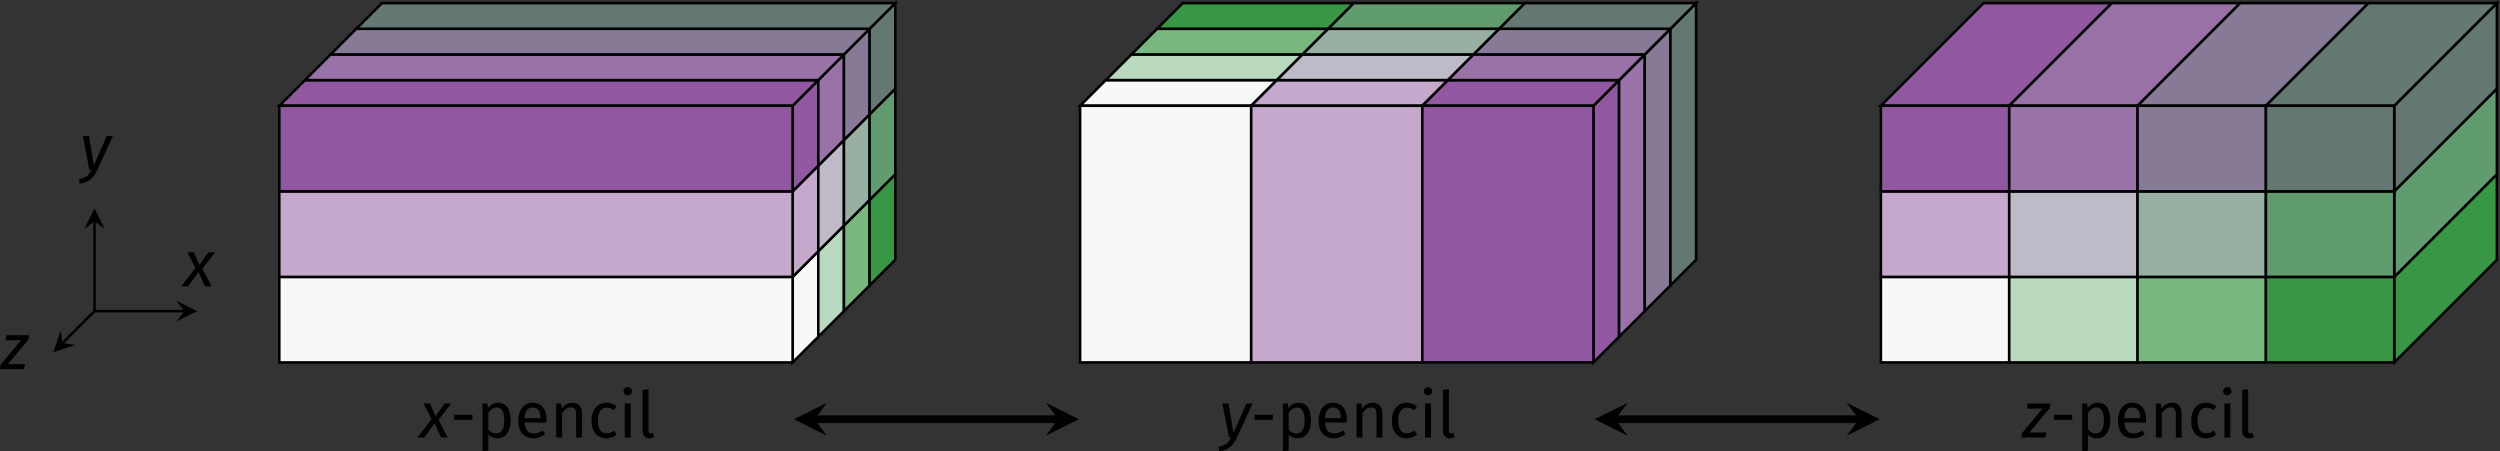 <?xml version="1.0" encoding="UTF-8" standalone="no"?>
<svg
   xmlns:dc="http://purl.org/dc/elements/1.1/"
   xmlns:cc="http://creativecommons.org/ns#"
   xmlns:rdf="http://www.w3.org/1999/02/22-rdf-syntax-ns#"
   xmlns:svg="http://www.w3.org/2000/svg"
   xmlns="http://www.w3.org/2000/svg"
   xmlns:xlink="http://www.w3.org/1999/xlink"
   xmlns:sodipodi="http://sodipodi.sourceforge.net/DTD/sodipodi-0.dtd"
   xmlns:inkscape="http://www.inkscape.org/namespaces/inkscape"
   sodipodi:docname="pencils.pdf"
   id="svg253"
   version="1.2"
   viewBox="0 0 386.547 69.772">
  <rect x="0" y="0" width="386.547" height="69.772" fill="#333333" stroke="none"/>
  <sodipodi:namedview
     id="namedview255"
     inkscape:window-height="480"
     inkscape:window-width="640"
     inkscape:pageshadow="2"
     inkscape:pageopacity="0"
     guidetolerance="10"
     gridtolerance="10"
     objecttolerance="10"
     borderopacity="1"
     inkscape:document-rotation="0"
     bordercolor="#666666"
     pagecolor="#ffffff" />
  <defs
     id="defs40">
    <g
       id="g38">
      <symbol
         id="glyph0-0"
         overflow="visible">
        <path
           inkscape:connector-curvature="0"
           id="path2"
           d="m 2.828,-1.609 c 0,0.219 0.188,0.406 0.406,0.406 0.25,0 0.422,-0.188 0.422,-0.406 0,-0.234 -0.172,-0.422 -0.422,-0.422 -0.219,0 -0.406,0.188 -0.406,0.422 z m -0.641,-3.25 0.391,0.281 C 2.828,-4.875 3.094,-5 3.406,-5 3.766,-5 4,-4.812 4,-4.484 4,-3.844 2.953,-3.953 2.953,-2.938 v 0.297 H 3.5 V -2.906 c 0,-0.797 1.078,-0.656 1.078,-1.625 0,-0.469 -0.375,-0.922 -1.141,-0.922 -0.5,0 -0.906,0.188 -1.25,0.594 z m -0.844,4.312 V -6.438 H 5.438 v 5.891 z M 0.797,0 h 5.188 v -6.984 h -5.188 z m 0,0"
           style="stroke:none" />
      </symbol>
      <symbol
         id="glyph0-1"
         overflow="visible">
        <path
           inkscape:connector-curvature="0"
           id="path5"
           d="M 5.406,-5.25 H 4.359 l -1.375,1.938 -0.844,-1.938 h -1 L 2.375,-2.828 0.172,0 H 1.25 l 1.594,-2.219 1,2.219 h 1.016 l -1.406,-2.734 z m 0,0"
           style="stroke:none" />
      </symbol>
      <symbol
         id="glyph0-2"
         overflow="visible">
        <path
           inkscape:connector-curvature="0"
           id="path8"
           d="M 5.422,-5.25 H 4.469 l -2,4.547 L 1.719,-5.25 H 0.766 L 1.781,0 h 0.328 c -0.438,0.828 -0.812,1.219 -1.906,1.406 L 0.25,2.125 C 1.703,1.969 2.484,1.172 2.984,0.047 Z m 0,0"
           style="stroke:none" />
      </symbol>
      <symbol
         id="glyph0-3"
         overflow="visible">
        <path
           inkscape:connector-curvature="0"
           id="path11"
           d="M 4.75,-5.25 H 1.234 L 1.125,-4.469 H 3.516 L 0.359,-0.688 0.266,0 H 3.938 L 4.141,-0.766 H 1.484 L 4.656,-4.562 Z m 0,0"
           style="stroke:none" />
      </symbol>
      <symbol
         id="glyph1-0"
         overflow="visible">
        <path
           inkscape:connector-curvature="0"
           id="path14"
           d="M 5.406,-10.469 H 1.219 V 3.484 h 4.188 z M 4.875,-9.953 V 2.969 H 1.781 V -9.953 Z M 3.234,-4.5 c -0.391,0 -0.938,0.125 -0.938,0.391 0,0.125 0.094,0.234 0.25,0.234 0.031,0 0.078,-0.016 0.125,-0.031 0.172,-0.078 0.312,-0.109 0.516,-0.109 0.5,0 0.609,0.297 0.609,0.688 0,0.531 -0.188,0.719 -0.906,0.766 v 0.844 c 0,0.141 0.125,0.234 0.25,0.234 0.125,0 0.25,-0.094 0.25,-0.234 V -2.172 C 4.062,-2.266 4.344,-2.656 4.344,-3.344 4.344,-3.953 4.094,-4.5 3.234,-4.5 Z m -0.094,3.297 c -0.203,0 -0.344,0.156 -0.344,0.359 0,0.203 0.141,0.359 0.344,0.359 0.203,0 0.344,-0.156 0.344,-0.359 0,-0.203 -0.141,-0.359 -0.344,-0.359 z m 0,0"
           style="stroke:none" />
      </symbol>
      <symbol
         id="glyph1-1"
         overflow="visible">
        <path
           inkscape:connector-curvature="0"
           id="path17"
           d="m 0.594,-2.734 h 2.828 v -0.781 H 0.594 Z m 0,0"
           style="stroke:none" />
      </symbol>
      <symbol
         id="glyph1-2"
         overflow="visible">
        <path
           inkscape:connector-curvature="0"
           id="path20"
           d="m 3.359,-5.375 c -0.594,0 -1.172,0.297 -1.562,0.828 L 1.734,-5.25 h -0.781 v 7.375 l 0.906,-0.109 v -2.5 c 0.344,0.422 0.812,0.609 1.375,0.609 1.359,0 2.062,-1.156 2.062,-2.75 0,-1.656 -0.547,-2.75 -1.938,-2.75 z m -0.344,4.75 c -0.469,0 -0.875,-0.234 -1.156,-0.641 v -2.562 c 0.281,-0.422 0.719,-0.812 1.266,-0.812 0.797,0 1.188,0.641 1.188,2.016 0,1.375 -0.453,2 -1.297,2 z m 0,0"
           style="stroke:none" />
      </symbol>
      <symbol
         id="glyph1-3"
         overflow="visible">
        <path
           inkscape:connector-curvature="0"
           id="path23"
           d="m 4.922,-2.781 c 0,-1.609 -0.75,-2.594 -2.172,-2.594 -1.359,0 -2.188,1.172 -2.188,2.797 0,1.672 0.859,2.703 2.328,2.703 0.734,0 1.312,-0.25 1.828,-0.656 L 4.328,-1.094 C 3.875,-0.766 3.484,-0.625 2.953,-0.625 c -0.75,0 -1.312,-0.469 -1.406,-1.688 h 3.344 c 0.016,-0.125 0.031,-0.297 0.031,-0.469 z M 4,-2.984 H 1.547 c 0.062,-1.172 0.531,-1.656 1.219,-1.656 0.828,0 1.234,0.562 1.234,1.594 z m 0,0"
           style="stroke:none" />
      </symbol>
      <symbol
         id="glyph1-4"
         overflow="visible">
        <path
           inkscape:connector-curvature="0"
           id="path26"
           d="m 3.422,-5.375 c -0.688,0 -1.25,0.359 -1.609,0.906 L 1.734,-5.25 H 0.953 V 0 h 0.906 v -3.734 c 0.359,-0.547 0.75,-0.922 1.344,-0.922 0.5,0 0.828,0.234 0.828,1.016 V 0 H 4.938 v -3.766 c 0,-1 -0.547,-1.609 -1.516,-1.609 z m 0,0"
           style="stroke:none" />
      </symbol>
      <symbol
         id="glyph1-5"
         overflow="visible">
        <path
           inkscape:connector-curvature="0"
           id="path29"
           d="M 2.859,-5.375 C 1.438,-5.375 0.562,-4.25 0.562,-2.578 0.562,-0.891 1.453,0.125 2.859,0.125 3.469,0.125 4,-0.078 4.469,-0.453 L 4.047,-1.062 C 3.656,-0.797 3.344,-0.656 2.906,-0.656 c -0.828,0 -1.344,-0.562 -1.344,-1.953 0,-1.359 0.516,-2 1.344,-2 0.438,0 0.766,0.125 1.125,0.375 L 4.469,-4.812 C 3.984,-5.219 3.484,-5.375 2.859,-5.375 Z m 0,0"
           style="stroke:none" />
      </symbol>
      <symbol
         id="glyph1-6"
         overflow="visible">
        <path
           inkscape:connector-curvature="0"
           id="path32"
           d="M 1.391,-7.781 C 1.016,-7.781 0.75,-7.5 0.75,-7.141 c 0,0.344 0.266,0.609 0.641,0.609 0.391,0 0.656,-0.266 0.656,-0.609 C 2.047,-7.5 1.781,-7.781 1.391,-7.781 Z M 1.859,-5.25 H 0.953 V 0 h 0.906 z m 0,0"
           style="stroke:none" />
      </symbol>
      <symbol
         id="glyph1-7"
         overflow="visible">
        <path
           inkscape:connector-curvature="0"
           id="path35"
           d="m 2,0.125 c 0.266,0 0.516,-0.078 0.719,-0.188 L 2.484,-0.703 C 2.375,-0.656 2.266,-0.641 2.141,-0.641 1.906,-0.641 1.812,-0.781 1.812,-1.062 v -6.422 l -0.922,0.125 V -1.031 C 0.891,-0.297 1.328,0.125 2,0.125 Z m 0,0"
           style="stroke:none" />
      </symbol>
    </g>
  </defs>
  <g
     transform="translate(-105.013,-83.906)"
     id="surface1">
    <path
       inkscape:connector-curvature="0"
       id="path42"
       transform="matrix(1,0,0,-1,148.197,139.947)"
       d="m -28.572,7.935 h 13.879"
       style="fill:none;stroke:#000000;stroke-width:0.399;stroke-linecap:butt;stroke-linejoin:miter;stroke-miterlimit:10;stroke-opacity:1" />
    <path
       inkscape:connector-curvature="0"
       id="path44"
       d="m 135.496,132.012 -3.188,-1.594 1.195,1.594 -1.195,1.594"
       style="fill:#000000;fill-opacity:1;fill-rule:nonzero;stroke:none" />
    <g
       id="g48"
       style="fill:#000000;fill-opacity:1">
      <use
         height="100%"
         width="100%"
         id="use46"
         y="128.175"
         x="132.857"
         xlink:href="#glyph0-1" />
    </g>
    <path
       inkscape:connector-curvature="0"
       id="path50"
       transform="matrix(1,0,0,-1,148.197,139.947)"
       d="M -28.572,7.935 V 21.818"
       style="fill:none;stroke:#000000;stroke-width:0.399;stroke-linecap:butt;stroke-linejoin:miter;stroke-miterlimit:10;stroke-opacity:1" />
    <path
       inkscape:connector-curvature="0"
       id="path52"
       d="m 119.625,116.137 -1.594,3.188 1.594,-1.195 1.594,1.195"
       style="fill:#000000;fill-opacity:1;fill-rule:nonzero;stroke:none" />
    <g
       id="g56"
       style="fill:#000000;fill-opacity:1">
      <use
         height="100%"
         width="100%"
         id="use54"
         y="110.18"
         x="117.054"
         xlink:href="#glyph0-2" />
    </g>
    <path
       inkscape:connector-curvature="0"
       id="path58"
       transform="matrix(1,0,0,-1,148.197,139.947)"
       d="m -28.572,7.935 -4.941,-4.938"
       style="fill:none;stroke:#000000;stroke-width:0.399;stroke-linecap:butt;stroke-linejoin:miter;stroke-miterlimit:10;stroke-opacity:1" />
    <path
       inkscape:connector-curvature="0"
       id="path60"
       d="m 113.273,138.359 3.383,-1.125 -1.973,-0.285 -0.281,-1.973"
       style="fill:#000000;fill-opacity:1;fill-rule:nonzero;stroke:none" />
    <g
       id="g64"
       style="fill:#000000;fill-opacity:1">
      <use
         height="100%"
         width="100%"
         id="use62"
         y="140.985"
         x="104.747"
         xlink:href="#glyph0-3" />
    </g>
    <path
       inkscape:connector-curvature="0"
       id="path66"
       transform="matrix(1,0,0,-1,148.197,139.947)"
       d="M 79.369,0.002 V 13.228 l 3.969,3.969 V 3.967 Z m 0,0"
       style="fill:#f8f8f8;fill-opacity:1;fill-rule:nonzero;stroke:#000000;stroke-width:0.399;stroke-linecap:butt;stroke-linejoin:miter;stroke-miterlimit:10;stroke-opacity:1" />
    <path
       inkscape:connector-curvature="0"
       id="path68"
       transform="matrix(1,0,0,-1,148.197,139.947)"
       d="M 83.338,3.967 V 17.197 l 3.969,3.969 V 7.935 Z m 0,0"
       style="fill:#b8d9bd;fill-opacity:1;fill-rule:nonzero;stroke:#000000;stroke-width:0.399;stroke-linecap:butt;stroke-linejoin:miter;stroke-miterlimit:10;stroke-opacity:1" />
    <path
       inkscape:connector-curvature="0"
       id="path70"
       transform="matrix(1,0,0,-1,148.197,139.947)"
       d="M 87.307,7.935 V 21.166 l 3.969,3.969 V 11.904 Z m 0,0"
       style="fill:#78b87f;fill-opacity:1;fill-rule:nonzero;stroke:#000000;stroke-width:0.399;stroke-linecap:butt;stroke-linejoin:miter;stroke-miterlimit:10;stroke-opacity:1" />
    <path
       inkscape:connector-curvature="0"
       id="path72"
       transform="matrix(1,0,0,-1,148.197,139.947)"
       d="M 91.276,11.904 V 25.134 l 3.969,3.969 V 15.873 Z m 0,0"
       style="fill:#389745;fill-opacity:1;fill-rule:nonzero;stroke:#000000;stroke-width:0.399;stroke-linecap:butt;stroke-linejoin:miter;stroke-miterlimit:10;stroke-opacity:1" />
    <path
       inkscape:connector-curvature="0"
       id="path74"
       transform="matrix(1,0,0,-1,148.197,139.947)"
       d="m 79.369,13.228 v 13.227 l 3.969,3.969 V 17.197 Z m 0,0"
       style="fill:#c5a8cc;fill-opacity:1;fill-rule:nonzero;stroke:#000000;stroke-width:0.399;stroke-linecap:butt;stroke-linejoin:miter;stroke-miterlimit:10;stroke-opacity:1" />
    <path
       inkscape:connector-curvature="0"
       id="path76"
       transform="matrix(1,0,0,-1,148.197,139.947)"
       d="m 83.338,17.197 v 13.227 l 3.969,3.969 V 21.166 Z m 0,0"
       style="fill:#bfbac7;fill-opacity:1;fill-rule:nonzero;stroke:#000000;stroke-width:0.399;stroke-linecap:butt;stroke-linejoin:miter;stroke-miterlimit:10;stroke-opacity:1" />
    <path
       inkscape:connector-curvature="0"
       id="path78"
       transform="matrix(1,0,0,-1,148.197,139.947)"
       d="m 87.307,21.166 v 13.227 l 3.969,3.969 V 25.134 Z m 0,0"
       style="fill:#97b0a1;fill-opacity:1;fill-rule:nonzero;stroke:#000000;stroke-width:0.399;stroke-linecap:butt;stroke-linejoin:miter;stroke-miterlimit:10;stroke-opacity:1" />
    <path
       inkscape:connector-curvature="0"
       id="path80"
       transform="matrix(1,0,0,-1,148.197,139.947)"
       d="m 91.276,25.134 v 13.227 l 3.969,3.969 V 29.103 Z m 0,0"
       style="fill:#619c6e;fill-opacity:1;fill-rule:nonzero;stroke:#000000;stroke-width:0.399;stroke-linecap:butt;stroke-linejoin:miter;stroke-miterlimit:10;stroke-opacity:1" />
    <path
       inkscape:connector-curvature="0"
       id="path82"
       transform="matrix(1,0,0,-1,148.197,139.947)"
       d="m 79.369,26.455 v 13.23 l 3.969,3.969 V 30.424 Z m 0,0"
       style="fill:#9157a1;fill-opacity:1;fill-rule:nonzero;stroke:#000000;stroke-width:0.399;stroke-linecap:butt;stroke-linejoin:miter;stroke-miterlimit:10;stroke-opacity:1" />
    <path
       inkscape:connector-curvature="0"
       id="path84"
       transform="matrix(1,0,0,-1,148.197,139.947)"
       d="m 83.338,30.424 v 13.23 l 3.969,3.969 V 34.392 Z m 0,0"
       style="fill:#9973a8;fill-opacity:1;fill-rule:nonzero;stroke:#000000;stroke-width:0.399;stroke-linecap:butt;stroke-linejoin:miter;stroke-miterlimit:10;stroke-opacity:1" />
    <path
       inkscape:connector-curvature="0"
       id="path86"
       transform="matrix(1,0,0,-1,148.197,139.947)"
       d="m 87.307,34.392 v 13.23 l 3.969,3.969 V 38.361 Z m 0,0"
       style="fill:#877a97;fill-opacity:1;fill-rule:nonzero;stroke:#000000;stroke-width:0.399;stroke-linecap:butt;stroke-linejoin:miter;stroke-miterlimit:10;stroke-opacity:1" />
    <path
       inkscape:connector-curvature="0"
       id="path88"
       transform="matrix(1,0,0,-1,148.197,139.947)"
       d="m 91.276,38.361 v 13.23 l 3.969,3.969 V 42.33 Z m 0,0"
       style="fill:#637873;fill-opacity:1;fill-rule:nonzero;stroke:#000000;stroke-width:0.399;stroke-linecap:butt;stroke-linejoin:miter;stroke-miterlimit:10;stroke-opacity:1" />
    <path
       inkscape:connector-curvature="0"
       id="path90"
       transform="matrix(1,0,0,-1,148.197,139.947)"
       d="m -0.002,39.685 3.969,3.969 h 79.371 l -3.969,-3.969 z m 0,0"
       style="fill:#9157a1;fill-opacity:1;fill-rule:nonzero;stroke:#000000;stroke-width:0.399;stroke-linecap:butt;stroke-linejoin:miter;stroke-miterlimit:10;stroke-opacity:1" />
    <path
       inkscape:connector-curvature="0"
       id="path92"
       transform="matrix(1,0,0,-1,148.197,139.947)"
       d="m 3.967,43.654 3.969,3.969 h 79.371 l -3.969,-3.969 z m 0,0"
       style="fill:#9973a8;fill-opacity:1;fill-rule:nonzero;stroke:#000000;stroke-width:0.399;stroke-linecap:butt;stroke-linejoin:miter;stroke-miterlimit:10;stroke-opacity:1" />
    <path
       inkscape:connector-curvature="0"
       id="path94"
       transform="matrix(1,0,0,-1,148.197,139.947)"
       d="m 7.936,47.623 3.969,3.969 h 79.371 l -3.969,-3.969 z m 0,0"
       style="fill:#877a97;fill-opacity:1;fill-rule:nonzero;stroke:#000000;stroke-width:0.399;stroke-linecap:butt;stroke-linejoin:miter;stroke-miterlimit:10;stroke-opacity:1" />
    <path
       inkscape:connector-curvature="0"
       id="path96"
       transform="matrix(1,0,0,-1,148.197,139.947)"
       d="m 11.905,51.592 3.969,3.969 h 79.371 l -3.969,-3.969 z m 0,0"
       style="fill:#637873;fill-opacity:1;fill-rule:nonzero;stroke:#000000;stroke-width:0.399;stroke-linecap:butt;stroke-linejoin:miter;stroke-miterlimit:10;stroke-opacity:1" />
    <path
       inkscape:connector-curvature="0"
       id="path98"
       transform="matrix(1,0,0,-1,148.197,139.947)"
       d="M -0.002,0.002 V 13.228 H 79.369 V 0.002 Z m 0,0"
       style="fill:#f8f8f8;fill-opacity:1;fill-rule:nonzero;stroke:#000000;stroke-width:0.399;stroke-linecap:butt;stroke-linejoin:miter;stroke-miterlimit:10;stroke-opacity:1" />
    <path
       inkscape:connector-curvature="0"
       id="path100"
       transform="matrix(1,0,0,-1,148.197,139.947)"
       d="M -0.002,13.228 V 26.455 H 79.369 V 13.228 Z m 0,0"
       style="fill:#c5a8cc;fill-opacity:1;fill-rule:nonzero;stroke:#000000;stroke-width:0.399;stroke-linecap:butt;stroke-linejoin:miter;stroke-miterlimit:10;stroke-opacity:1" />
    <path
       inkscape:connector-curvature="0"
       id="path102"
       transform="matrix(1,0,0,-1,148.197,139.947)"
       d="M -0.002,26.455 V 39.685 H 79.369 V 26.455 Z m 0,0"
       style="fill:#9157a1;fill-opacity:1;fill-rule:nonzero;stroke:#000000;stroke-width:0.399;stroke-linecap:butt;stroke-linejoin:miter;stroke-miterlimit:10;stroke-opacity:1" />
    <path
       inkscape:connector-curvature="0"
       id="path104"
       transform="matrix(1,0,0,-1,148.197,139.947)"
       d="m 203.19,0.002 3.969,3.965 v 39.688 l -3.969,-3.969 z m 0,0"
       style="fill:#9157a1;fill-opacity:1;fill-rule:nonzero;stroke:#000000;stroke-width:0.399;stroke-linecap:butt;stroke-linejoin:miter;stroke-miterlimit:10;stroke-opacity:1" />
    <path
       inkscape:connector-curvature="0"
       id="path106"
       transform="matrix(1,0,0,-1,148.197,139.947)"
       d="m 207.158,3.967 3.969,3.969 v 39.688 l -3.969,-3.969 z m 0,0"
       style="fill:#9973a8;fill-opacity:1;fill-rule:nonzero;stroke:#000000;stroke-width:0.399;stroke-linecap:butt;stroke-linejoin:miter;stroke-miterlimit:10;stroke-opacity:1" />
    <path
       inkscape:connector-curvature="0"
       id="path108"
       transform="matrix(1,0,0,-1,148.197,139.947)"
       d="m 211.127,7.935 3.969,3.969 v 39.688 l -3.969,-3.969 z m 0,0"
       style="fill:#877a97;fill-opacity:1;fill-rule:nonzero;stroke:#000000;stroke-width:0.399;stroke-linecap:butt;stroke-linejoin:miter;stroke-miterlimit:10;stroke-opacity:1" />
    <path
       inkscape:connector-curvature="0"
       id="path110"
       transform="matrix(1,0,0,-1,148.197,139.947)"
       d="m 215.096,11.904 3.969,3.969 v 39.688 l -3.969,-3.969 z m 0,0"
       style="fill:#637873;fill-opacity:1;fill-rule:nonzero;stroke:#000000;stroke-width:0.399;stroke-linecap:butt;stroke-linejoin:miter;stroke-miterlimit:10;stroke-opacity:1" />
    <path
       inkscape:connector-curvature="0"
       id="path112"
       transform="matrix(1,0,0,-1,148.197,139.947)"
       d="m 123.819,39.685 h 26.457 l 3.969,3.969 h -26.457 z m 0,0"
       style="fill:#f8f8f8;fill-opacity:1;fill-rule:nonzero;stroke:#000000;stroke-width:0.399;stroke-linecap:butt;stroke-linejoin:miter;stroke-miterlimit:10;stroke-opacity:1" />
    <path
       inkscape:connector-curvature="0"
       id="path114"
       transform="matrix(1,0,0,-1,148.197,139.947)"
       d="m 127.787,43.654 h 26.457 l 3.969,3.969 h -26.457 z m 0,0"
       style="fill:#b8d9bd;fill-opacity:1;fill-rule:nonzero;stroke:#000000;stroke-width:0.399;stroke-linecap:butt;stroke-linejoin:miter;stroke-miterlimit:10;stroke-opacity:1" />
    <path
       inkscape:connector-curvature="0"
       id="path116"
       transform="matrix(1,0,0,-1,148.197,139.947)"
       d="m 131.756,47.623 h 26.457 l 3.969,3.969 h -26.457 z m 0,0"
       style="fill:#78b87f;fill-opacity:1;fill-rule:nonzero;stroke:#000000;stroke-width:0.399;stroke-linecap:butt;stroke-linejoin:miter;stroke-miterlimit:10;stroke-opacity:1" />
    <path
       inkscape:connector-curvature="0"
       id="path118"
       transform="matrix(1,0,0,-1,148.197,139.947)"
       d="m 135.725,51.592 h 26.457 l 3.969,3.969 h -26.457 z m 0,0"
       style="fill:#389745;fill-opacity:1;fill-rule:nonzero;stroke:#000000;stroke-width:0.399;stroke-linecap:butt;stroke-linejoin:miter;stroke-miterlimit:10;stroke-opacity:1" />
    <path
       inkscape:connector-curvature="0"
       id="path120"
       transform="matrix(1,0,0,-1,148.197,139.947)"
       d="m 150.276,39.685 h 26.457 l 3.969,3.969 h -26.457 z m 0,0"
       style="fill:#c5a8cc;fill-opacity:1;fill-rule:nonzero;stroke:#000000;stroke-width:0.399;stroke-linecap:butt;stroke-linejoin:miter;stroke-miterlimit:10;stroke-opacity:1" />
    <path
       inkscape:connector-curvature="0"
       id="path122"
       transform="matrix(1,0,0,-1,148.197,139.947)"
       d="m 154.244,43.654 h 26.457 l 3.969,3.969 h -26.457 z m 0,0"
       style="fill:#bfbac7;fill-opacity:1;fill-rule:nonzero;stroke:#000000;stroke-width:0.399;stroke-linecap:butt;stroke-linejoin:miter;stroke-miterlimit:10;stroke-opacity:1" />
    <path
       inkscape:connector-curvature="0"
       id="path124"
       transform="matrix(1,0,0,-1,148.197,139.947)"
       d="m 158.213,47.623 h 26.457 l 3.969,3.969 h -26.457 z m 0,0"
       style="fill:#97b0a1;fill-opacity:1;fill-rule:nonzero;stroke:#000000;stroke-width:0.399;stroke-linecap:butt;stroke-linejoin:miter;stroke-miterlimit:10;stroke-opacity:1" />
    <path
       inkscape:connector-curvature="0"
       id="path126"
       transform="matrix(1,0,0,-1,148.197,139.947)"
       d="m 162.182,51.592 h 26.457 l 3.969,3.969 h -26.457 z m 0,0"
       style="fill:#619c6e;fill-opacity:1;fill-rule:nonzero;stroke:#000000;stroke-width:0.399;stroke-linecap:butt;stroke-linejoin:miter;stroke-miterlimit:10;stroke-opacity:1" />
    <path
       inkscape:connector-curvature="0"
       id="path128"
       transform="matrix(1,0,0,-1,148.197,139.947)"
       d="m 176.733,39.685 h 26.457 l 3.969,3.969 h -26.457 z m 0,0"
       style="fill:#9157a1;fill-opacity:1;fill-rule:nonzero;stroke:#000000;stroke-width:0.399;stroke-linecap:butt;stroke-linejoin:miter;stroke-miterlimit:10;stroke-opacity:1" />
    <path
       inkscape:connector-curvature="0"
       id="path130"
       transform="matrix(1,0,0,-1,148.197,139.947)"
       d="m 180.701,43.654 h 26.457 l 3.969,3.969 h -26.457 z m 0,0"
       style="fill:#9973a8;fill-opacity:1;fill-rule:nonzero;stroke:#000000;stroke-width:0.399;stroke-linecap:butt;stroke-linejoin:miter;stroke-miterlimit:10;stroke-opacity:1" />
    <path
       inkscape:connector-curvature="0"
       id="path132"
       transform="matrix(1,0,0,-1,148.197,139.947)"
       d="m 184.67,47.623 h 26.457 l 3.969,3.969 h -26.457 z m 0,0"
       style="fill:#877a97;fill-opacity:1;fill-rule:nonzero;stroke:#000000;stroke-width:0.399;stroke-linecap:butt;stroke-linejoin:miter;stroke-miterlimit:10;stroke-opacity:1" />
    <path
       inkscape:connector-curvature="0"
       id="path134"
       transform="matrix(1,0,0,-1,148.197,139.947)"
       d="m 188.639,51.592 h 26.457 l 3.969,3.969 h -26.457 z m 0,0"
       style="fill:#637873;fill-opacity:1;fill-rule:nonzero;stroke:#000000;stroke-width:0.399;stroke-linecap:butt;stroke-linejoin:miter;stroke-miterlimit:10;stroke-opacity:1" />
    <path
       inkscape:connector-curvature="0"
       id="path136"
       transform="matrix(1,0,0,-1,148.197,139.947)"
       d="m 123.819,0.002 h 26.457 V 39.685 h -26.457 z m 0,0"
       style="fill:#f8f8f8;fill-opacity:1;fill-rule:nonzero;stroke:#000000;stroke-width:0.399;stroke-linecap:butt;stroke-linejoin:miter;stroke-miterlimit:10;stroke-opacity:1" />
    <path
       inkscape:connector-curvature="0"
       id="path138"
       transform="matrix(1,0,0,-1,148.197,139.947)"
       d="m 150.276,0.002 h 26.457 V 39.685 h -26.457 z m 0,0"
       style="fill:#c5a8cc;fill-opacity:1;fill-rule:nonzero;stroke:#000000;stroke-width:0.399;stroke-linecap:butt;stroke-linejoin:miter;stroke-miterlimit:10;stroke-opacity:1" />
    <path
       inkscape:connector-curvature="0"
       id="path140"
       transform="matrix(1,0,0,-1,148.197,139.947)"
       d="m 176.733,0.002 h 26.457 V 39.685 h -26.457 z m 0,0"
       style="fill:#9157a1;fill-opacity:1;fill-rule:nonzero;stroke:#000000;stroke-width:0.399;stroke-linecap:butt;stroke-linejoin:miter;stroke-miterlimit:10;stroke-opacity:1" />
    <path
       inkscape:connector-curvature="0"
       id="path142"
       transform="matrix(1,0,0,-1,148.197,139.947)"
       d="M 327.006,0.002 V 13.228 l 15.875,15.875 V 15.873 Z m 0,0"
       style="fill:#389745;fill-opacity:1;fill-rule:nonzero;stroke:#000000;stroke-width:0.399;stroke-linecap:butt;stroke-linejoin:miter;stroke-miterlimit:10;stroke-opacity:1" />
    <path
       inkscape:connector-curvature="0"
       id="path144"
       transform="matrix(1,0,0,-1,148.197,139.947)"
       d="m 327.006,13.228 v 13.227 l 15.875,15.875 V 29.103 Z m 0,0"
       style="fill:#619c6e;fill-opacity:1;fill-rule:nonzero;stroke:#000000;stroke-width:0.399;stroke-linecap:butt;stroke-linejoin:miter;stroke-miterlimit:10;stroke-opacity:1" />
    <path
       inkscape:connector-curvature="0"
       id="path146"
       transform="matrix(1,0,0,-1,148.197,139.947)"
       d="m 327.006,26.455 v 13.23 l 15.875,15.875 V 42.33 Z m 0,0"
       style="fill:#637873;fill-opacity:1;fill-rule:nonzero;stroke:#000000;stroke-width:0.399;stroke-linecap:butt;stroke-linejoin:miter;stroke-miterlimit:10;stroke-opacity:1" />
    <path
       inkscape:connector-curvature="0"
       id="path148"
       transform="matrix(1,0,0,-1,148.197,139.947)"
       d="m 247.635,39.685 h 19.844 l 15.875,15.875 h -19.844 z m 0,0"
       style="fill:#9157a1;fill-opacity:1;fill-rule:nonzero;stroke:#000000;stroke-width:0.399;stroke-linecap:butt;stroke-linejoin:miter;stroke-miterlimit:10;stroke-opacity:1" />
    <path
       inkscape:connector-curvature="0"
       id="path150"
       transform="matrix(1,0,0,-1,148.197,139.947)"
       d="m 267.479,39.685 h 19.844 l 15.875,15.875 h -19.844 z m 0,0"
       style="fill:#9973a8;fill-opacity:1;fill-rule:nonzero;stroke:#000000;stroke-width:0.399;stroke-linecap:butt;stroke-linejoin:miter;stroke-miterlimit:10;stroke-opacity:1" />
    <path
       inkscape:connector-curvature="0"
       id="path152"
       transform="matrix(1,0,0,-1,148.197,139.947)"
       d="m 287.323,39.685 h 19.844 l 15.871,15.875 h -19.84 z m 0,0"
       style="fill:#877a97;fill-opacity:1;fill-rule:nonzero;stroke:#000000;stroke-width:0.399;stroke-linecap:butt;stroke-linejoin:miter;stroke-miterlimit:10;stroke-opacity:1" />
    <path
       inkscape:connector-curvature="0"
       id="path154"
       transform="matrix(1,0,0,-1,148.197,139.947)"
       d="m 307.166,39.685 h 19.84 l 15.875,15.875 h -19.844 z m 0,0"
       style="fill:#637873;fill-opacity:1;fill-rule:nonzero;stroke:#000000;stroke-width:0.399;stroke-linecap:butt;stroke-linejoin:miter;stroke-miterlimit:10;stroke-opacity:1" />
    <path
       inkscape:connector-curvature="0"
       id="path156"
       transform="matrix(1,0,0,-1,148.197,139.947)"
       d="M 247.635,0.002 V 13.228 h 19.844 V 0.002 Z m 0,0"
       style="fill:#f8f8f8;fill-opacity:1;fill-rule:nonzero;stroke:#000000;stroke-width:0.399;stroke-linecap:butt;stroke-linejoin:miter;stroke-miterlimit:10;stroke-opacity:1" />
    <path
       inkscape:connector-curvature="0"
       id="path158"
       transform="matrix(1,0,0,-1,148.197,139.947)"
       d="M 267.479,0.002 V 13.228 h 19.844 V 0.002 Z m 0,0"
       style="fill:#b8d9bd;fill-opacity:1;fill-rule:nonzero;stroke:#000000;stroke-width:0.399;stroke-linecap:butt;stroke-linejoin:miter;stroke-miterlimit:10;stroke-opacity:1" />
    <path
       inkscape:connector-curvature="0"
       id="path160"
       transform="matrix(1,0,0,-1,148.197,139.947)"
       d="M 287.323,0.002 V 13.228 h 19.844 V 0.002 Z m 0,0"
       style="fill:#78b87f;fill-opacity:1;fill-rule:nonzero;stroke:#000000;stroke-width:0.399;stroke-linecap:butt;stroke-linejoin:miter;stroke-miterlimit:10;stroke-opacity:1" />
    <path
       inkscape:connector-curvature="0"
       id="path162"
       transform="matrix(1,0,0,-1,148.197,139.947)"
       d="M 307.166,0.002 V 13.228 h 19.84 V 0.002 Z m 0,0"
       style="fill:#389745;fill-opacity:1;fill-rule:nonzero;stroke:#000000;stroke-width:0.399;stroke-linecap:butt;stroke-linejoin:miter;stroke-miterlimit:10;stroke-opacity:1" />
    <path
       inkscape:connector-curvature="0"
       id="path164"
       transform="matrix(1,0,0,-1,148.197,139.947)"
       d="m 247.635,13.228 v 13.227 h 19.844 V 13.228 Z m 0,0"
       style="fill:#c5a8cc;fill-opacity:1;fill-rule:nonzero;stroke:#000000;stroke-width:0.399;stroke-linecap:butt;stroke-linejoin:miter;stroke-miterlimit:10;stroke-opacity:1" />
    <path
       inkscape:connector-curvature="0"
       id="path166"
       transform="matrix(1,0,0,-1,148.197,139.947)"
       d="m 267.479,13.228 v 13.227 h 19.844 V 13.228 Z m 0,0"
       style="fill:#bfbac7;fill-opacity:1;fill-rule:nonzero;stroke:#000000;stroke-width:0.399;stroke-linecap:butt;stroke-linejoin:miter;stroke-miterlimit:10;stroke-opacity:1" />
    <path
       inkscape:connector-curvature="0"
       id="path168"
       transform="matrix(1,0,0,-1,148.197,139.947)"
       d="m 287.323,13.228 v 13.227 h 19.844 V 13.228 Z m 0,0"
       style="fill:#97b0a1;fill-opacity:1;fill-rule:nonzero;stroke:#000000;stroke-width:0.399;stroke-linecap:butt;stroke-linejoin:miter;stroke-miterlimit:10;stroke-opacity:1" />
    <path
       inkscape:connector-curvature="0"
       id="path170"
       transform="matrix(1,0,0,-1,148.197,139.947)"
       d="m 307.166,13.228 v 13.227 h 19.84 V 13.228 Z m 0,0"
       style="fill:#619c6e;fill-opacity:1;fill-rule:nonzero;stroke:#000000;stroke-width:0.399;stroke-linecap:butt;stroke-linejoin:miter;stroke-miterlimit:10;stroke-opacity:1" />
    <path
       inkscape:connector-curvature="0"
       id="path172"
       transform="matrix(1,0,0,-1,148.197,139.947)"
       d="m 247.635,26.455 v 13.23 h 19.844 V 26.455 Z m 0,0"
       style="fill:#9157a1;fill-opacity:1;fill-rule:nonzero;stroke:#000000;stroke-width:0.399;stroke-linecap:butt;stroke-linejoin:miter;stroke-miterlimit:10;stroke-opacity:1" />
    <path
       inkscape:connector-curvature="0"
       id="path174"
       transform="matrix(1,0,0,-1,148.197,139.947)"
       d="m 267.479,26.455 v 13.23 h 19.844 V 26.455 Z m 0,0"
       style="fill:#9973a8;fill-opacity:1;fill-rule:nonzero;stroke:#000000;stroke-width:0.399;stroke-linecap:butt;stroke-linejoin:miter;stroke-miterlimit:10;stroke-opacity:1" />
    <path
       inkscape:connector-curvature="0"
       id="path176"
       transform="matrix(1,0,0,-1,148.197,139.947)"
       d="m 287.323,26.455 v 13.23 h 19.844 V 26.455 Z m 0,0"
       style="fill:#877a97;fill-opacity:1;fill-rule:nonzero;stroke:#000000;stroke-width:0.399;stroke-linecap:butt;stroke-linejoin:miter;stroke-miterlimit:10;stroke-opacity:1" />
    <path
       inkscape:connector-curvature="0"
       id="path178"
       transform="matrix(1,0,0,-1,148.197,139.947)"
       d="m 307.166,26.455 v 13.23 h 19.84 V 26.455 Z m 0,0"
       style="fill:#637873;fill-opacity:1;fill-rule:nonzero;stroke:#000000;stroke-width:0.399;stroke-linecap:butt;stroke-linejoin:miter;stroke-miterlimit:10;stroke-opacity:1" />
    <g
       id="g182"
       style="fill:#000000;fill-opacity:1">
      <use
         height="100%"
         width="100%"
         id="use180"
         y="151.553"
         x="293.258"
         xlink:href="#glyph0-2" />
    </g>
    <g
       id="g198"
       style="fill:#000000;fill-opacity:1">
      <use
         height="100%"
         width="100%"
         id="use184"
         y="151.553"
         x="298.399"
         xlink:href="#glyph1-1" />
      <use
         height="100%"
         width="100%"
         id="use186"
         y="151.553"
         x="302.414"
         xlink:href="#glyph1-2" />
      <use
         height="100%"
         width="100%"
         id="use188"
         y="151.553"
         x="308.332"
         xlink:href="#glyph1-3" />
      <use
         height="100%"
         width="100%"
         id="use190"
         y="151.553"
         x="313.811"
         xlink:href="#glyph1-4" />
      <use
         height="100%"
         width="100%"
         id="use192"
         y="151.553"
         x="319.649"
         xlink:href="#glyph1-5" />
      <use
         height="100%"
         width="100%"
         id="use194"
         y="151.553"
         x="324.411"
         xlink:href="#glyph1-6" />
      <use
         height="100%"
         width="100%"
         id="use196"
         y="151.553"
         x="327.221"
         xlink:href="#glyph1-7" />
    </g>
    <g
       id="g202"
       style="fill:#000000;fill-opacity:1">
      <use
         height="100%"
         width="100%"
         id="use200"
         y="151.553"
         x="169.372"
         xlink:href="#glyph0-1" />
    </g>
    <g
       id="g218"
       style="fill:#000000;fill-opacity:1">
      <use
         height="100%"
         width="100%"
         id="use204"
         y="151.553"
         x="174.652"
         xlink:href="#glyph1-1" />
      <use
         height="100%"
         width="100%"
         id="use206"
         y="151.553"
         x="178.667"
         xlink:href="#glyph1-2" />
      <use
         height="100%"
         width="100%"
         id="use208"
         y="151.553"
         x="184.585"
         xlink:href="#glyph1-3" />
      <use
         height="100%"
         width="100%"
         id="use210"
         y="151.553"
         x="190.064"
         xlink:href="#glyph1-4" />
      <use
         height="100%"
         width="100%"
         id="use212"
         y="151.553"
         x="195.902"
         xlink:href="#glyph1-5" />
      <use
         height="100%"
         width="100%"
         id="use214"
         y="151.553"
         x="200.664"
         xlink:href="#glyph1-6" />
      <use
         height="100%"
         width="100%"
         id="use216"
         y="151.553"
         x="203.474"
         xlink:href="#glyph1-7" />
    </g>
    <g
       id="g222"
       style="fill:#000000;fill-opacity:1">
      <use
         height="100%"
         width="100%"
         id="use220"
         y="151.553"
         x="417.299"
         xlink:href="#glyph0-3" />
    </g>
    <g
       id="g238"
       style="fill:#000000;fill-opacity:1">
      <use
         height="100%"
         width="100%"
         id="use224"
         y="151.553"
         x="421.991"
         xlink:href="#glyph1-1" />
      <use
         height="100%"
         width="100%"
         id="use226"
         y="151.553"
         x="426.006"
         xlink:href="#glyph1-2" />
      <use
         height="100%"
         width="100%"
         id="use228"
         y="151.553"
         x="431.924"
         xlink:href="#glyph1-3" />
      <use
         height="100%"
         width="100%"
         id="use230"
         y="151.553"
         x="437.403"
         xlink:href="#glyph1-4" />
      <use
         height="100%"
         width="100%"
         id="use232"
         y="151.553"
         x="443.241"
         xlink:href="#glyph1-5" />
      <use
         height="100%"
         width="100%"
         id="use234"
         y="151.553"
         x="448.003"
         xlink:href="#glyph1-6" />
      <use
         height="100%"
         width="100%"
         id="use236"
         y="151.553"
         x="450.813"
         xlink:href="#glyph1-7" />
    </g>
    <path
       inkscape:connector-curvature="0"
       id="path240"
       transform="matrix(1,0,0,-1,148.197,139.947)"
       d="M 82.76,-8.783 H 120.432"
       style="fill:none;stroke:#000000;stroke-width:1.196;stroke-linecap:butt;stroke-linejoin:miter;stroke-miterlimit:10;stroke-opacity:1" />
    <path
       inkscape:connector-curvature="0"
       id="path242"
       d="m 227.766,148.73 5.102,2.547 -1.91,-2.547 1.91,-2.551"
       style="fill:#000000;fill-opacity:1;fill-rule:nonzero;stroke:none" />
    <path
       inkscape:connector-curvature="0"
       id="path244"
       d="m 271.816,148.73 -5.102,-2.551 1.914,2.551 -1.914,2.547"
       style="fill:#000000;fill-opacity:1;fill-rule:nonzero;stroke:none" />
    <path
       inkscape:connector-curvature="0"
       id="path246"
       transform="matrix(1,0,0,-1,148.197,139.947)"
       d="m 206.576,-8.783 h 37.672"
       style="fill:none;stroke:#000000;stroke-width:1.196;stroke-linecap:butt;stroke-linejoin:miter;stroke-miterlimit:10;stroke-opacity:1" />
    <path
       inkscape:connector-curvature="0"
       id="path248"
       d="m 351.586,148.73 5.102,2.547 -1.914,-2.547 1.914,-2.551"
       style="fill:#000000;fill-opacity:1;fill-rule:nonzero;stroke:none" />
    <path
       inkscape:connector-curvature="0"
       id="path250"
       d="m 395.633,148.73 -5.098,-2.551 1.91,2.551 -1.91,2.547"
       style="fill:#000000;fill-opacity:1;fill-rule:nonzero;stroke:none" />
  </g>
</svg>
